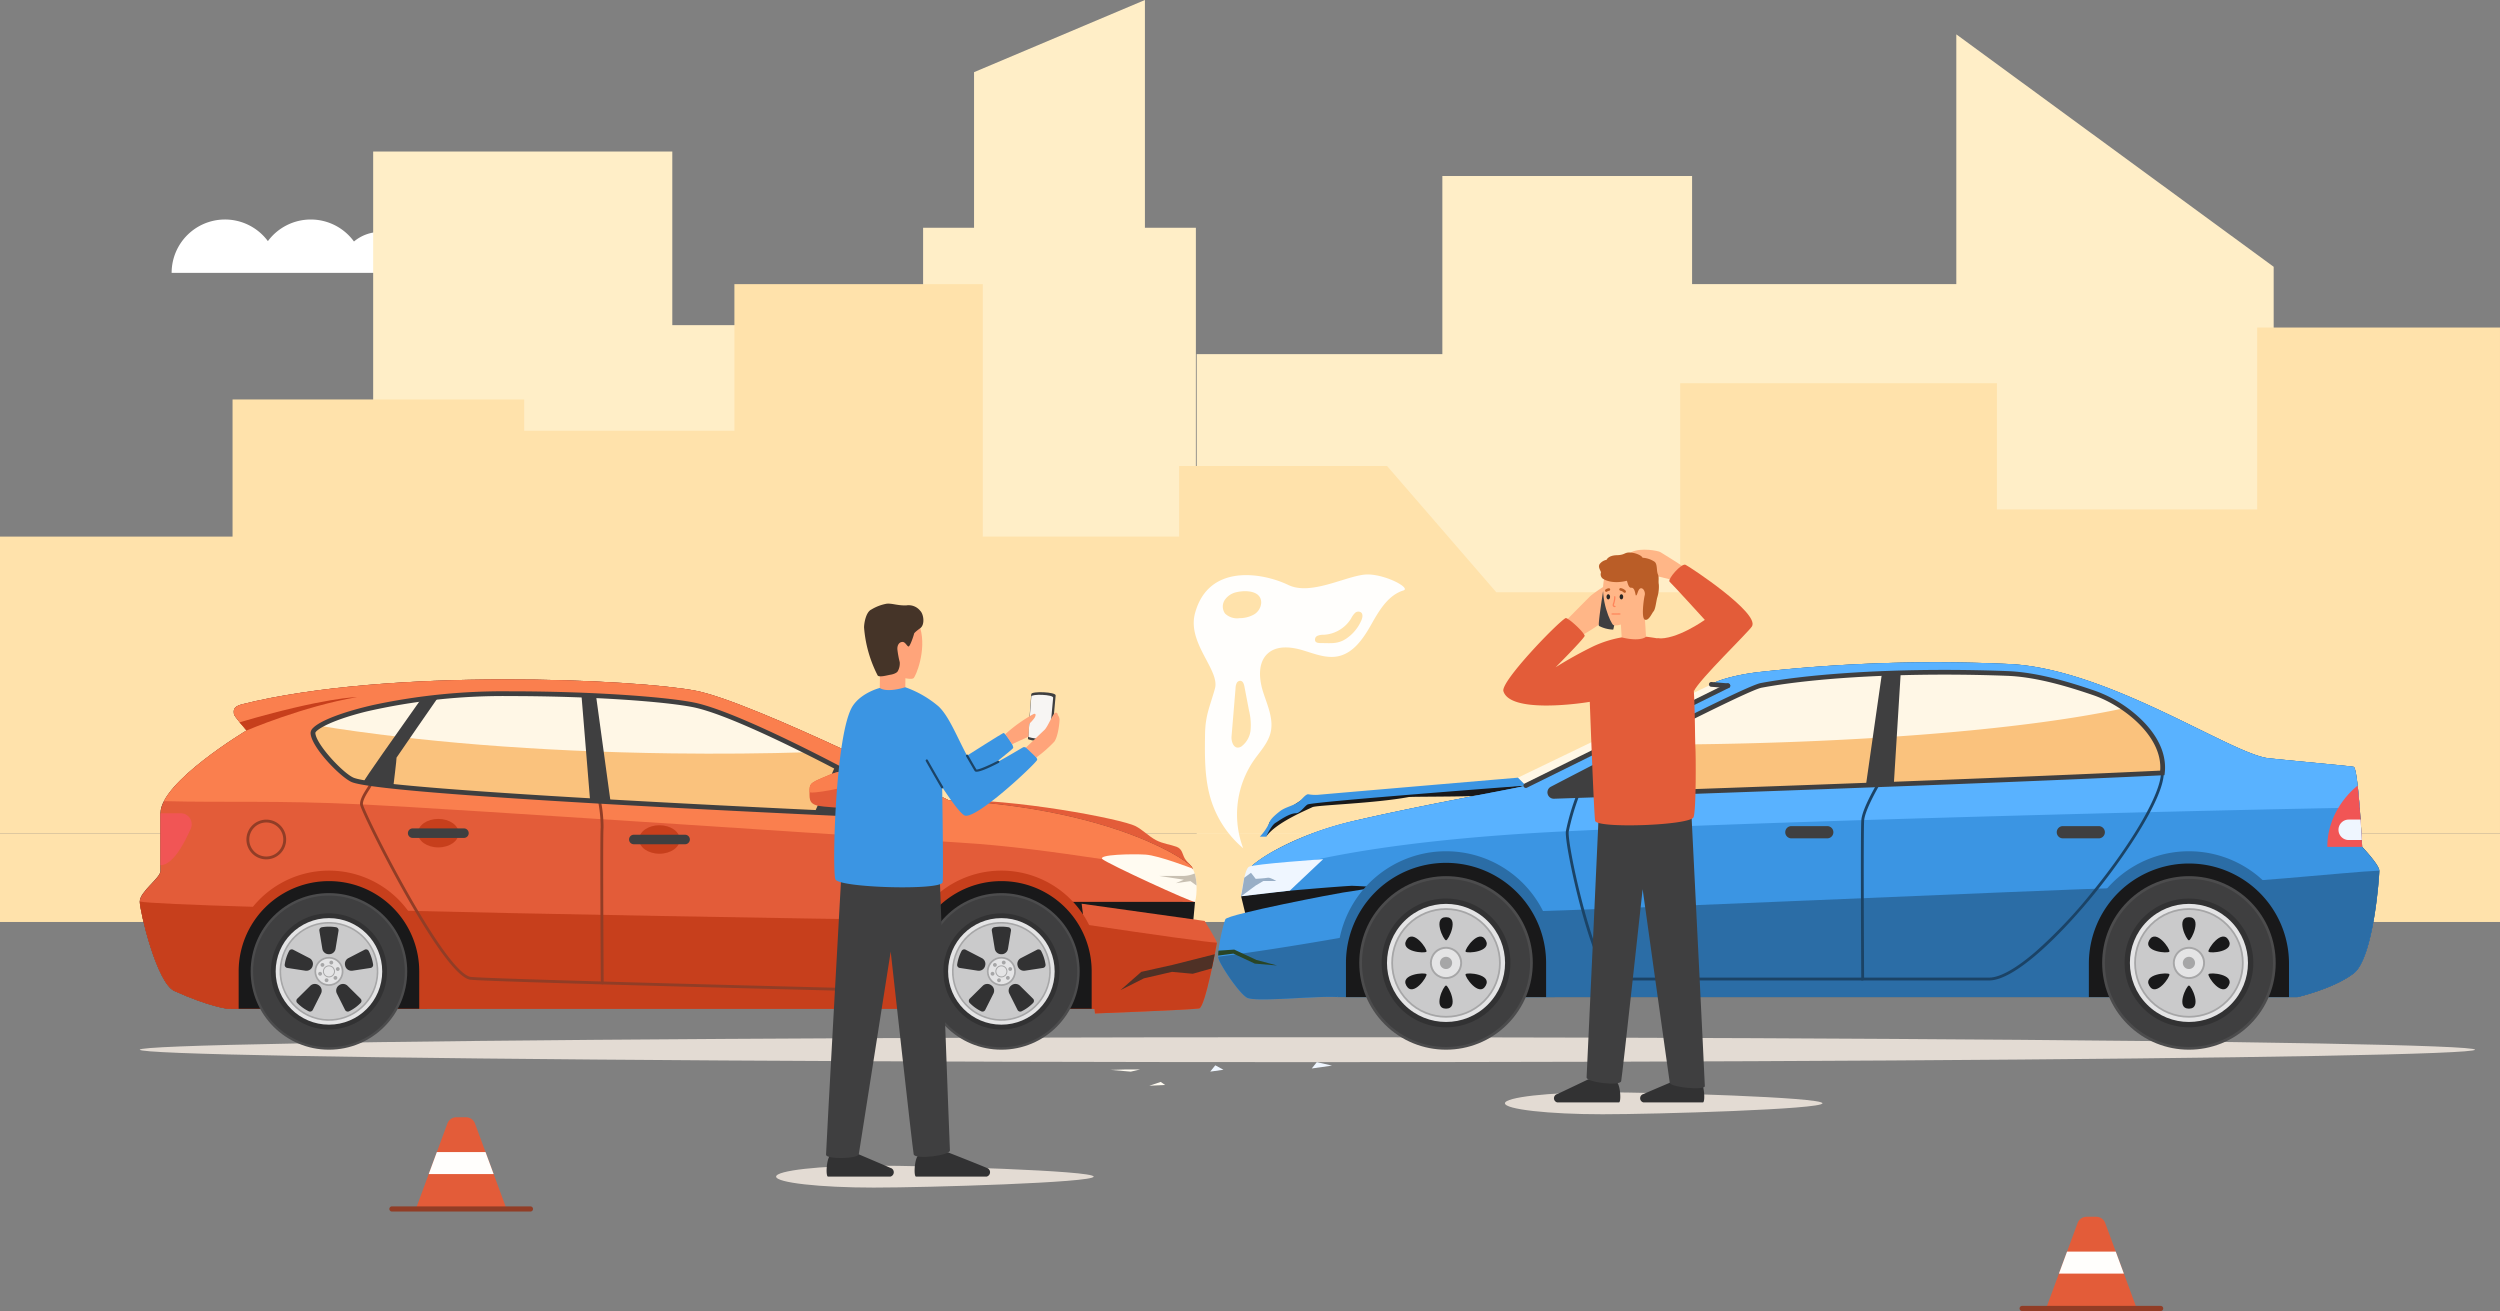 <svg xmlns="http://www.w3.org/2000/svg" width="567.36" height="297.537" viewBox="0 0 567.36 297.537">
  <rect x="0" y="0" width="567.36" height="297.537" fill="#808080" stroke="none"/>
  <g id="Grupo_60886" data-name="Grupo 60886" transform="translate(-1205 -1015.482)">
    <g id="Grupo_60665" data-name="Grupo 60665" transform="translate(1243.95 1065.299)">
      <path id="Trazado_118201" data-name="Trazado 118201" d="M1458.292,1281.72a9.246,9.246,0,0,0-5.961,2.168,12.111,12.111,0,0,0-19.534-.086,12.11,12.11,0,0,0-21.846,7.2h56.626A9.285,9.285,0,0,0,1458.292,1281.72Z" transform="translate(-1410.951 -1278.895)" fill="#fff"/>
    </g>
    <g id="Grupo_60666" data-name="Grupo 60666" transform="translate(1289.688 1049.871)">
      <rect id="Rectángulo_7321" data-name="Rectángulo 7321" width="67.886" height="144.634" transform="translate(0 0)" fill="#ffeec7"/>
    </g>
    <g id="Grupo_60667" data-name="Grupo 60667" transform="translate(1343.9 1089.272)">
      <rect id="Rectángulo_7322" data-name="Rectángulo 7322" width="67.886" height="120.757" transform="translate(0 0)" fill="#ffeec7"/>
    </g>
    <g id="Grupo_60668" data-name="Grupo 60668" transform="translate(1414.493 1067.171)">
      <rect id="Rectángulo_7323" data-name="Rectángulo 7323" width="61.903" height="133.519" transform="translate(0 0)" fill="#ffeec7"/>
    </g>
    <g id="Grupo_60669" data-name="Grupo 60669" transform="translate(1426.055 1015.482)">
      <path id="Trazado_118202" data-name="Trazado 118202" d="M2412.639,1165.381h-38.779V1031.862l38.779-16.38Z" transform="translate(-2373.861 -1015.482)" fill="#ffeec7"/>
    </g>
    <g id="Grupo_60670" data-name="Grupo 60670" transform="translate(1476.584 1095.85)">
      <rect id="Rectángulo_7324" data-name="Rectángulo 7324" width="81.218" height="116.762" transform="translate(0 0)" fill="#ffeec7"/>
    </g>
    <g id="Grupo_60671" data-name="Grupo 60671" transform="translate(1532.334 1055.428)">
      <rect id="Rectángulo_7325" data-name="Rectángulo 7325" width="56.674" height="133.519" transform="translate(0 0)" fill="#ffeec7"/>
    </g>
    <g id="Grupo_60672" data-name="Grupo 60672" transform="translate(1573.301 1079.959)">
      <rect id="Rectángulo_7326" data-name="Rectángulo 7326" width="98.465" height="118.635" transform="translate(0 0)" fill="#ffeec7"/>
    </g>
    <g id="Grupo_60673" data-name="Grupo 60673" transform="translate(1648.972 1023.277)">
      <path id="Trazado_118203" data-name="Trazado 118203" d="M3624.591,1228.083h-72.026V1056.7l72.026,52.75Z" transform="translate(-3552.565 -1056.698)" fill="#ffeec7"/>
    </g>
    <g id="Grupo_60674" data-name="Grupo 60674" transform="translate(1205 1079.959)">
      <path id="Trazado_118204" data-name="Trazado 118204" d="M1205,1413.711h52.776V1382.6h66.186v7.085h47.705v-33.269h56.37v57.3h44.552v-16.018h47.2l24.785,28.648h41.739V1378.9h71.876v28.648h59.061v-41.278h55.109V1481.11H1205Z" transform="translate(-1205 -1356.415)" fill="#ffe2ab"/>
    </g>
    <g id="Grupo_60675" data-name="Grupo 60675" transform="translate(1205 1204.654)">
      <rect id="Rectángulo_7327" data-name="Rectángulo 7327" width="567.36" height="20.064" transform="translate(0 0)" fill="#ffe2ab"/>
    </g>
    <g id="Grupo_60676" data-name="Grupo 60676" transform="translate(1236.723 1250.878)">
      <ellipse id="Elipse_4228" data-name="Elipse 4228" cx="264.98" cy="2.825" rx="264.98" ry="2.825" transform="translate(0)" fill="#e3dbd3"/>
    </g>
    <g id="Grupo_60829" data-name="Grupo 60829" transform="translate(1236.723 1165.838)">
      <g id="Grupo_60677" data-name="Grupo 60677" transform="translate(255.625 27.926)">
        <path id="Trazado_118205" data-name="Trazado 118205" d="M2724.393,1969.766c2.156-3.162,9.2-6.048,10.492-6.695.94-.47,14.184-.856,21.835-2.293.64-.12,12.9-.058,15.087-.288a51.5,51.5,0,0,0,11.516-2.317c1.123-.09-49.085,2.155-49.947,2.669s-7.977,5.186-8.265,5.761A22.5,22.5,0,0,0,2724.393,1969.766Z" transform="translate(-2724.393 -1958.171)" fill="#19191a"/>
      </g>
      <g id="Grupo_60678" data-name="Grupo 60678" transform="translate(249.943 0)">
        <path id="Trazado_118206" data-name="Trazado 118206" d="M2696.853,1856.609s7.032-6.437,23.888-10.327,37.353-7.412,38.218-7.844c.737-.369,29.484-16.455,45.842-22.659l-3.749-.306c.882-.678,4.763-2.044,10.44-2.748a361.361,361.361,0,0,1,56.853-1.884c22.476.865,50.786,20.531,59.215,21.4s18.176,1.729,19.256,1.945,1.945,18.154,1.945,18.154,3.89,4.106,3.89,5.4-1.3,19.879-5.835,23.336-12.736,5.362-12.736,5.362H2718.139l-22.435-17.268-1.357-5.606Z" transform="translate(-2694.347 -1810.51)" fill="#19191a"/>
      </g>
      <g id="Grupo_60679" data-name="Grupo 60679" transform="translate(249.943 0)">
        <path id="Trazado_118207" data-name="Trazado 118207" d="M2948.762,1852.334s-.865-17.937-1.945-18.154-10.828-1.08-19.256-1.945-36.739-20.531-59.215-21.4a361.361,361.361,0,0,0-56.853,1.884c-5.678.7-9.558,2.07-10.44,2.748l3.749.306c-16.358,6.2-45.105,22.291-45.842,22.659-.865.432-21.361,3.954-38.218,7.844a70.629,70.629,0,0,0-19.3,7.2,28.159,28.159,0,0,0-4.585,3.125l-2.506,6.952h0c6.7-1.065,24.214-2.367,25.1-2.367,1.081,0,8,.432,8,.432l-9.3,24.809h215.942s8.2-1.9,12.736-5.362,5.835-22.04,5.835-23.336S2948.762,1852.334,2948.762,1852.334Z" transform="translate(-2694.347 -1810.51)" fill="#3b95e3"/>
      </g>
      <g id="Grupo_60680" data-name="Grupo 60680" transform="translate(251.3 0)">
        <path id="Trazado_118208" data-name="Trazado 118208" d="M2952.638,1834.18c-1.081-.216-10.828-1.08-19.256-1.945s-36.739-20.531-59.215-21.4a361.363,361.363,0,0,0-56.853,1.884c-5.677.7-9.558,2.07-10.44,2.748l3.749.306c-16.358,6.2-45.105,22.291-45.843,22.659-.865.432-21.361,3.954-38.217,7.844a70.606,70.606,0,0,0-19.3,7.2,28.156,28.156,0,0,0-4.585,3.125l-1.149,3.186c7.568-3.144,28.094-8.845,72.669-10.993,53.58-2.581,151.492-4.891,179.83-5.361C2953.672,1838.9,2953.182,1834.289,2952.638,1834.18Z" transform="translate(-2701.525 -1810.51)" fill="#59b2ff"/>
      </g>
      <g id="Grupo_60681" data-name="Grupo 60681" transform="translate(312.758 4.963)">
        <path id="Trazado_118209" data-name="Trazado 118209" d="M3074.134,1837.057l-3.748-.306-43.891,21.169,1.8,1.8Z" transform="translate(-3026.495 -1836.75)" fill="#fff7e6"/>
      </g>
      <g id="Grupo_60682" data-name="Grupo 60682" transform="translate(244.732 50.953)">
        <path id="Trazado_118210" data-name="Trazado 118210" d="M2693.874,2104.9c-5.018-.328-18.71,1.22-20.572.123s-6.061-7.429-6.443-8.909,1.054-7.736,1.579-8.881,25.674-5.946,26.748-6.066,7.708-1.239,7.708-1.239Z" transform="translate(-2666.795 -2079.931)" fill="#3b95e3"/>
      </g>
      <g id="Grupo_60683" data-name="Grupo 60683" transform="translate(319.999 2.214)">
        <path id="Trazado_118211" data-name="Trazado 118211" d="M3065.719,1850.378a.9.9,0,0,1-.448-1.706c10.981-5.718,44.036-22.833,47.465-23.472,10.158-1.894,25.32-2.98,41.6-2.98,4.745,0,9.559.093,14.309.275,6.236.24,12.978,2.139,19.7,4.439,7.182,2.458,16.452,9.9,15.446,18.125C3162.914,1847.049,3084.244,1849.75,3065.719,1850.378Z" transform="translate(-3064.782 -1822.219)" fill="#fac27d"/>
      </g>
      <g id="Grupo_60684" data-name="Grupo 60684" transform="translate(339.934 2.214)">
        <path id="Trazado_118212" data-name="Trazado 118212" d="M3254.115,1822.494c-4.75-.183-9.564-.275-14.309-.275-16.278,0-31.439,1.086-41.6,2.98-2.115.394-15.5,7.054-28.019,13.443h1.391c45.854,0,86.111-3.3,108.939-8.257a27.967,27.967,0,0,0-6.7-3.452C3267.093,1824.633,3260.352,1822.734,3254.115,1822.494Z" transform="translate(-3170.19 -1822.219)" fill="#fff7e6"/>
      </g>
      <g id="Grupo_60685" data-name="Grupo 60685" transform="translate(244.742 61.682)">
        <path id="Trazado_118213" data-name="Trazado 118213" d="M2666.85,2141.743a2.13,2.13,0,0,0,.053.376c.382,1.48,4.582,7.812,6.443,8.909s15.554-.45,20.572-.122l5.145-14.243C2683.975,2139.358,2673.725,2140.884,2666.85,2141.743Z" transform="translate(-2666.85 -2136.663)" fill="#2b6da6"/>
      </g>
      <g id="Grupo_60686" data-name="Grupo 60686" transform="translate(311.96 47.227)">
        <path id="Trazado_118214" data-name="Trazado 118214" d="M3163.331,2064.01c-25.441.768-120.838,5.139-139.4,5.518,0,0-1.184,8.9-1.661,19.4H3199.99s8.2-1.9,12.736-5.362,5.835-22.04,5.835-23.336C3210.958,2060.531,3188.056,2063.263,3163.331,2064.01Z" transform="translate(-3022.274 -2060.227)" fill="#2b6da6"/>
      </g>
      <g id="Grupo_60687" data-name="Grupo 60687" transform="translate(496.447 27.928)">
        <path id="Trazado_118215" data-name="Trazado 118215" d="M4004.667,1958.185s-6.89,5.035-6.89,13.9h7.91S4005.277,1963.552,4004.667,1958.185Z" transform="translate(-3997.778 -1958.185)" fill="#f15555"/>
      </g>
      <g id="Grupo_60709" data-name="Grupo 60709" transform="translate(268.597 40.326)">
        <g id="Grupo_60688" data-name="Grupo 60688" transform="translate(3.214 2.501)">
          <path id="Trazado_118216" data-name="Trazado 118216" d="M2859.247,2061.6v8.465h-49.268V2061.6a24.634,24.634,0,0,1,49.268,0Z" transform="translate(-2809.979 -2036.962)" fill="#2b6da6"/>
        </g>
        <g id="Grupo_60689" data-name="Grupo 60689" transform="translate(5.138 5.138)">
          <path id="Trazado_118217" data-name="Trazado 118217" d="M2865.573,2073.615v7.752h-45.42v-7.752a22.71,22.71,0,0,1,45.42,0Z" transform="translate(-2820.153 -2050.906)" fill="#19191a"/>
        </g>
        <g id="Grupo_60690" data-name="Grupo 60690">
          <circle id="Elipse_4229" data-name="Elipse 4229" cx="19.691" cy="19.691" r="19.691" transform="translate(0 27.848) rotate(-45)" fill="#4c4c4d"/>
        </g>
        <g id="Grupo_60691" data-name="Grupo 60691" transform="translate(0.87 0.87)">
          <circle id="Elipse_4230" data-name="Elipse 4230" cx="19.076" cy="19.076" r="19.076" transform="translate(0 26.978) rotate(-45)" fill="#3f3f40"/>
        </g>
        <g id="Grupo_60692" data-name="Grupo 60692" transform="translate(11.082 11.082)">
          <circle id="Elipse_4231" data-name="Elipse 4231" cx="14.614" cy="14.614" r="14.614" transform="translate(0 28.85) rotate(-80.783)" fill="#323233"/>
        </g>
        <g id="Grupo_60693" data-name="Grupo 60693" transform="translate(8.897 8.897)">
          <circle id="Elipse_4232" data-name="Elipse 4232" cx="13.4" cy="13.4" r="13.4" transform="translate(0 18.951) rotate(-45)" fill="#e4e4e5"/>
        </g>
        <g id="Grupo_60694" data-name="Grupo 60694" transform="translate(10.267 10.267)">
          <circle id="Elipse_4233" data-name="Elipse 4233" cx="12.431" cy="12.431" r="12.431" transform="translate(0 17.58) rotate(-45)" fill="#a6a6a7"/>
        </g>
        <g id="Grupo_60695" data-name="Grupo 60695" transform="translate(10.841 10.841)">
          <circle id="Elipse_4234" data-name="Elipse 4234" cx="12.026" cy="12.026" r="12.026" transform="translate(0 17.007) rotate(-45)" fill="#cacacb"/>
        </g>
        <g id="Grupo_60696" data-name="Grupo 60696" transform="translate(23.072 23.072)">
          <circle id="Elipse_4235" data-name="Elipse 4235" cx="3.655" cy="3.655" r="3.655" transform="translate(0 2.797) rotate(-22.5)" fill="#a6a6a7"/>
        </g>
        <g id="Grupo_60697" data-name="Grupo 60697" transform="translate(23.639 23.639)">
          <circle id="Elipse_4236" data-name="Elipse 4236" cx="3.221" cy="3.221" r="3.221" transform="translate(0 2.466) rotate(-22.5)" fill="#e4e4e5"/>
        </g>
        <g id="Grupo_60698" data-name="Grupo 60698" transform="translate(26.032 26.032)">
          <circle id="Elipse_4237" data-name="Elipse 4237" cx="1.389" cy="1.389" r="1.389" transform="translate(0 1.063) rotate(-22.5)" fill="#a6a6a7"/>
        </g>
        <g id="Grupo_60708" data-name="Grupo 60708" transform="translate(18.601 17.469)">
          <g id="Grupo_60701" data-name="Grupo 60701" transform="translate(7.745)">
            <g id="Grupo_60699" data-name="Grupo 60699">
              <path id="Trazado_118218" data-name="Trazado 118218" d="M2933.8,2121.362c-.566,0-3.075-5.253,0-5.253S2934.363,2121.362,2933.8,2121.362Z" transform="translate(-2932.295 -2116.109)" fill="#19191a"/>
            </g>
            <g id="Grupo_60700" data-name="Grupo 60700" transform="translate(0 15.504)">
              <path id="Trazado_118219" data-name="Trazado 118219" d="M2933.8,2198.087c.566,0,3.075,5.253,0,5.253S2933.23,2198.087,2933.8,2198.087Z" transform="translate(-2932.295 -2198.087)" fill="#19191a"/>
            </g>
          </g>
          <g id="Grupo_60704" data-name="Grupo 60704" transform="translate(0 4.389)">
            <g id="Grupo_60702" data-name="Grupo 60702">
              <path id="Trazado_118220" data-name="Trazado 118220" d="M2896.149,2142.745c-.283.49-6.087.036-4.55-2.627S2896.432,2142.255,2896.149,2142.745Z" transform="translate(-2891.341 -2139.319)" fill="#19191a"/>
            </g>
            <g id="Grupo_60703" data-name="Grupo 60703" transform="translate(13.668 8.379)">
              <path id="Trazado_118221" data-name="Trazado 118221" d="M2963.63,2183.794c.283-.49,6.087-.036,4.549,2.627S2963.347,2184.285,2963.63,2183.794Z" transform="translate(-2963.613 -2183.621)" fill="#19191a"/>
            </g>
          </g>
          <g id="Grupo_60707" data-name="Grupo 60707" transform="translate(0 4.389)">
            <g id="Grupo_60705" data-name="Grupo 60705" transform="translate(0 8.379)">
              <path id="Trazado_118222" data-name="Trazado 118222" d="M2896.149,2183.794c.283.49-3.012,5.29-4.55,2.627S2895.866,2183.3,2896.149,2183.794Z" transform="translate(-2891.341 -2183.621)" fill="#19191a"/>
            </g>
            <g id="Grupo_60706" data-name="Grupo 60706" transform="translate(13.668)">
              <path id="Trazado_118223" data-name="Trazado 118223" d="M2963.63,2142.745c-.283-.49,3.012-5.29,4.549-2.627S2963.913,2143.235,2963.63,2142.745Z" transform="translate(-2963.613 -2139.319)" fill="#19191a"/>
            </g>
          </g>
        </g>
      </g>
      <g id="Grupo_60731" data-name="Grupo 60731" transform="translate(437.195 40.326)">
        <g id="Grupo_60710" data-name="Grupo 60710" transform="translate(3.214 2.501)">
          <path id="Trazado_118224" data-name="Trazado 118224" d="M3750.733,2061.6v8.465h-49.268V2061.6a24.634,24.634,0,0,1,49.268,0Z" transform="translate(-3701.465 -2036.962)" fill="#2b6da6"/>
        </g>
        <g id="Grupo_60711" data-name="Grupo 60711" transform="translate(5.138 5.138)">
          <path id="Trazado_118225" data-name="Trazado 118225" d="M3757.059,2073.615v7.752H3711.64v-7.752a22.71,22.71,0,0,1,45.419,0Z" transform="translate(-3711.64 -2050.906)" fill="#19191a"/>
        </g>
        <g id="Grupo_60712" data-name="Grupo 60712" transform="translate(0 0)">
          <circle id="Elipse_4238" data-name="Elipse 4238" cx="19.691" cy="19.691" r="19.691" transform="translate(0 27.848) rotate(-45)" fill="#4c4c4d"/>
        </g>
        <g id="Grupo_60713" data-name="Grupo 60713" transform="translate(0.87 0.87)">
          <circle id="Elipse_4239" data-name="Elipse 4239" cx="19.076" cy="19.076" r="19.076" transform="translate(0 26.978) rotate(-45)" fill="#3f3f40"/>
        </g>
        <g id="Grupo_60714" data-name="Grupo 60714" transform="translate(7.181 7.181)">
          <circle id="Elipse_4240" data-name="Elipse 4240" cx="14.614" cy="14.614" r="14.614" transform="translate(0 20.667) rotate(-45)" fill="#323233"/>
        </g>
        <g id="Grupo_60715" data-name="Grupo 60715" transform="translate(8.897 8.897)">
          <circle id="Elipse_4241" data-name="Elipse 4241" cx="13.4" cy="13.4" r="13.4" transform="translate(0 18.951) rotate(-45)" fill="#e4e4e5"/>
        </g>
        <g id="Grupo_60716" data-name="Grupo 60716" transform="translate(10.267 10.267)">
          <circle id="Elipse_4242" data-name="Elipse 4242" cx="12.431" cy="12.431" r="12.431" transform="translate(0 17.58) rotate(-45)" fill="#a6a6a7"/>
        </g>
        <g id="Grupo_60717" data-name="Grupo 60717" transform="translate(10.841 10.841)">
          <circle id="Elipse_4243" data-name="Elipse 4243" cx="12.026" cy="12.026" r="12.026" transform="translate(0 17.007) rotate(-45)" fill="#cacacb"/>
        </g>
        <g id="Grupo_60718" data-name="Grupo 60718" transform="translate(23.072 23.072)">
          <circle id="Elipse_4244" data-name="Elipse 4244" cx="3.655" cy="3.655" r="3.655" transform="translate(0 2.797) rotate(-22.5)" fill="#a6a6a7"/>
        </g>
        <g id="Grupo_60719" data-name="Grupo 60719" transform="translate(23.639 23.639)">
          <circle id="Elipse_4245" data-name="Elipse 4245" cx="3.221" cy="3.221" r="3.221" transform="translate(0 2.466) rotate(-22.5)" fill="#e4e4e5"/>
        </g>
        <g id="Grupo_60720" data-name="Grupo 60720" transform="translate(26.032 26.032)">
          <circle id="Elipse_4246" data-name="Elipse 4246" cx="1.389" cy="1.389" r="1.389" transform="translate(0 1.063) rotate(-22.5)" fill="#a6a6a7"/>
        </g>
        <g id="Grupo_60730" data-name="Grupo 60730" transform="translate(18.601 17.469)">
          <g id="Grupo_60723" data-name="Grupo 60723" transform="translate(7.745)">
            <g id="Grupo_60721" data-name="Grupo 60721">
              <path id="Trazado_118226" data-name="Trazado 118226" d="M3825.282,2121.362c-.566,0-3.075-5.253,0-5.253S3825.849,2121.362,3825.282,2121.362Z" transform="translate(-3823.781 -2116.109)" fill="#19191a"/>
            </g>
            <g id="Grupo_60722" data-name="Grupo 60722" transform="translate(0 15.504)">
              <path id="Trazado_118227" data-name="Trazado 118227" d="M3825.282,2198.087c.567,0,3.076,5.253,0,5.253S3824.716,2198.087,3825.282,2198.087Z" transform="translate(-3823.781 -2198.087)" fill="#19191a"/>
            </g>
          </g>
          <g id="Grupo_60726" data-name="Grupo 60726" transform="translate(0 4.389)">
            <g id="Grupo_60724" data-name="Grupo 60724">
              <path id="Trazado_118228" data-name="Trazado 118228" d="M3787.635,2142.745c-.283.49-6.087.036-4.549-2.627S3787.918,2142.255,3787.635,2142.745Z" transform="translate(-3782.827 -2139.319)" fill="#19191a"/>
            </g>
            <g id="Grupo_60725" data-name="Grupo 60725" transform="translate(13.668 8.379)">
              <path id="Trazado_118229" data-name="Trazado 118229" d="M3855.117,2183.794c.283-.49,6.087-.036,4.549,2.627S3854.833,2184.285,3855.117,2183.794Z" transform="translate(-3855.1 -2183.621)" fill="#19191a"/>
            </g>
          </g>
          <g id="Grupo_60729" data-name="Grupo 60729" transform="translate(0 4.389)">
            <g id="Grupo_60727" data-name="Grupo 60727" transform="translate(0 8.379)">
              <path id="Trazado_118230" data-name="Trazado 118230" d="M3787.635,2183.794c.283.49-3.012,5.29-4.549,2.627S3787.352,2183.3,3787.635,2183.794Z" transform="translate(-3782.827 -2183.621)" fill="#19191a"/>
            </g>
            <g id="Grupo_60728" data-name="Grupo 60728" transform="translate(13.668)">
              <path id="Trazado_118231" data-name="Trazado 118231" d="M3855.117,2142.745c-.283-.49,3.012-5.29,4.549-2.627S3855.4,2143.235,3855.117,2142.745Z" transform="translate(-3855.1 -2139.319)" fill="#19191a"/>
            </g>
          </g>
        </g>
      </g>
      <g id="Grupo_60732" data-name="Grupo 60732" transform="translate(254.188 26.132)">
        <path id="Trazado_118232" data-name="Trazado 118232" d="M2775.364,1948.685s-34.838,2.963-45.491,3.9a9.357,9.357,0,0,1-2.156-.144c-.658.133-1.283,1.066-2.039,1.692-1.02.845-3.095,1.22-4.285,2.141-1.75,1.353-2.312,2.109-2.443,2.635a11.417,11.417,0,0,1-2.156,3.162h1.438s1.15-2.587,2.156-3.162c.736-.42,3.018-2.156,4.671-2.156.87,0,2.1-1.857,2.659-2.012,2.587-.719,49.444-4.262,49.444-4.262Z" transform="translate(-2716.793 -1948.685)" fill="#3b95e3"/>
      </g>
      <g id="Grupo_60733" data-name="Grupo 60733" transform="translate(249.943 44.633)">
        <path id="Trazado_118233" data-name="Trazado 118233" d="M2694.347,2054.932s.678-6.041,1.758-6.69,16.857-1.729,16.857-1.729l-7.564,7.132Z" transform="translate(-2694.347 -2046.514)" fill="#eff6ff"/>
      </g>
      <g id="Grupo_60734" data-name="Grupo 60734" transform="translate(249.943 47.714)">
        <path id="Trazado_118234" data-name="Trazado 118234" d="M2695.055,2063.931l1.524-1.129,1.078,1.383s2.156-.132,2.731-.255,1.94.74,1.94.74h-2.946l-1.725,1.023-3.311,2.446Z" transform="translate(-2694.347 -2062.802)" fill="#98aec6"/>
      </g>
      <g id="Grupo_60735" data-name="Grupo 60735" transform="translate(244.733 65.148)">
        <path id="Trazado_118235" data-name="Trazado 118235" d="M2670.45,2154.991l-3.585.242a10.3,10.3,0,0,0-.064,1.121l3.459-.447,4.848,2.266,5.078.428-4.693-1.253Z" transform="translate(-2666.801 -2154.991)" fill="#294526"/>
      </g>
      <g id="Grupo_60736" data-name="Grupo 60736" transform="translate(356.109 4.422)">
        <path id="Trazado_118236" data-name="Trazado 118236" d="M3260.006,1835.279l-.044,0-3.749-.307a.54.54,0,1,1,.088-1.077l3.749.306a.54.54,0,0,1-.043,1.079Z" transform="translate(-3255.716 -1833.892)" fill="#3f3f40"/>
      </g>
      <g id="Grupo_60737" data-name="Grupo 60737" transform="translate(314.014 4.729)">
        <path id="Trazado_118237" data-name="Trazado 118237" d="M3033.678,1859.254a.54.54,0,0,1-.24-1.025l45.842-22.659a.54.54,0,1,1,.479.969l-45.842,22.659A.541.541,0,0,1,3033.678,1859.254Z" transform="translate(-3033.136 -1835.514)" fill="#3f3f40"/>
      </g>
      <g id="Grupo_60738" data-name="Grupo 60738" transform="translate(390.593 25.054)">
        <path id="Trazado_118238" data-name="Trazado 118238" d="M3467.16,1990.084h-29.016l0-.323c-.008-1.369-.194-33.573.015-36.088.215-2.574,3.373-7.938,3.507-8.165l.558.33c-.032.054-3.217,5.462-3.419,7.889-.2,2.354-.034,32.255-.015,35.708h28.372c2.425,0,6.049-2.012,10.479-5.818a109.223,109.223,0,0,0,12.968-13.685c9.15-11.263,15.54-22.344,15.54-26.948h.648c0,5.53-8.131,18.057-15.685,27.357C3483.356,1979.886,3472.993,1990.084,3467.16,1990.084Z" transform="translate(-3438.058 -1942.985)" fill="#1b4366"/>
      </g>
      <g id="Grupo_60740" data-name="Grupo 60740" transform="translate(391.738 2.351)">
        <g id="Grupo_60739" data-name="Grupo 60739">
          <path id="Trazado_118239" data-name="Trazado 118239" d="M3450.442,1848.2l-6.331.24,3.631-25.348,4.267-.146Z" transform="translate(-3444.111 -1822.943)" fill="#3f3f40"/>
        </g>
      </g>
      <g id="Grupo_60741" data-name="Grupo 60741" transform="translate(323.626 29.865)">
        <path id="Trazado_118240" data-name="Trazado 118240" d="M3151.333,2010.712h-56.252a2.355,2.355,0,0,1-1.695-1.011c-2.59-3-5.2-12.153-6.523-17.342-1.779-6.967-3.1-14.09-2.883-15.554a52.385,52.385,0,0,1,2.392-8.172.324.324,0,0,1,.606.229,52.919,52.919,0,0,0-2.357,8.037c-.179,1.217.955,7.8,2.87,15.3,2.23,8.736,4.558,14.961,6.385,17.079a1.844,1.844,0,0,0,1.2.786h56.252a.324.324,0,0,1,0,.648Z" transform="translate(-3083.958 -1968.424)" fill="#1b4366"/>
      </g>
      <g id="Grupo_60743" data-name="Grupo 60743" transform="translate(319.999 21.17)">
        <g id="Grupo_60742" data-name="Grupo 60742">
          <path id="Trazado_118241" data-name="Trazado 118241" d="M3065.271,1929.948a.9.9,0,0,0,.448,1.706c3.624-.123,9.548-.325,17.041-.585l-2.991-8.618C3073.877,1925.475,3068.575,1928.227,3065.271,1929.948Z" transform="translate(-3064.782 -1922.451)" fill="#3f3f40"/>
        </g>
      </g>
      <g id="Grupo_60744" data-name="Grupo 60744" transform="translate(319.458 1.674)">
        <path id="Trazado_118242" data-name="Trazado 118242" d="M3063.363,1848.6a1.445,1.445,0,0,1-.663-2.727c13.175-6.86,44.19-22.885,47.616-23.524,10.189-1.9,25.386-2.989,41.7-2.989,4.75,0,9.571.093,14.329.276,6.789.261,14.177,2.525,19.855,4.468a29.253,29.253,0,0,1,11.007,7.035c4.569,4.726,5.133,8.953,4.8,11.666l-.055.452-.455.022c-41.268,2.01-122.26,4.784-138.077,5.32Zm.017-1.081.018.54-.018-.54c15.757-.533,96.2-3.289,137.6-5.3.6-7.922-8.584-14.856-15.129-17.1-5.608-1.919-12.9-4.155-19.547-4.411-4.745-.183-9.552-.275-14.288-.275-16.246,0-31.372,1.083-41.5,2.971-3.375.629-37.069,18.085-47.315,23.42a.364.364,0,0,0,.181.687Z" transform="translate(-3061.92 -1819.362)" fill="#3f3f40"/>
      </g>
      <g id="Grupo_60745" data-name="Grupo 60745" transform="translate(332.158 21.17)">
        <path id="Trazado_118243" data-name="Trazado 118243" d="M3141.942,1928.44c0,1.581-4.584,2.218-8.059,2.218s-4.81.328-4.81-1.939,1.336-6.268,4.81-6.268S3141.942,1926.174,3141.942,1928.44Z" transform="translate(-3129.074 -1922.451)" fill="#3b95e3"/>
      </g>
      <g id="Grupo_60746" data-name="Grupo 60746" transform="translate(332.179 21.17)">
        <path id="Trazado_118244" data-name="Trazado 118244" d="M3129.183,1928.219l.021,0a92.839,92.839,0,0,0,12.7.647.836.836,0,0,0,.122-.428c0-2.266-4.584-5.99-8.058-5.99C3130.741,1922.451,3129.36,1925.912,3129.183,1928.219Z" transform="translate(-3129.183 -1922.451)" fill="#59b2ff"/>
      </g>
      <g id="Grupo_60747" data-name="Grupo 60747" transform="translate(373.429 37.125)">
        <path id="Trazado_118245" data-name="Trazado 118245" d="M3356.836,2009.594h-8.145a1.39,1.39,0,0,1-1.389-1.389h0a1.389,1.389,0,0,1,1.389-1.39h8.145a1.389,1.389,0,0,1,1.389,1.39h0A1.39,1.39,0,0,1,3356.836,2009.594Z" transform="translate(-3347.302 -2006.815)" fill="#3f3f40"/>
      </g>
      <g id="Grupo_60748" data-name="Grupo 60748" transform="translate(435.043 37.125)">
        <path id="Trazado_118246" data-name="Trazado 118246" d="M3682.625,2009.594h-8.145a1.39,1.39,0,0,1-1.39-1.389h0a1.39,1.39,0,0,1,1.39-1.39h8.145a1.39,1.39,0,0,1,1.39,1.39h0A1.39,1.39,0,0,1,3682.625,2009.594Z" transform="translate(-3673.091 -2006.815)" fill="#3f3f40"/>
      </g>
      <g id="Grupo_60749" data-name="Grupo 60749" transform="translate(498.985 35.64)">
        <path id="Trazado_118247" data-name="Trazado 118247" d="M4016.2,1998.963h-2.687a2.322,2.322,0,0,0-2.322,2.322h0a2.322,2.322,0,0,0,2.322,2.322h2.971C4016.425,2002.471,4016.329,2000.806,4016.2,1998.963Z" transform="translate(-4011.194 -1998.963)" fill="#eff6ff"/>
      </g>
      <g id="Grupo_60828" data-name="Grupo 60828" transform="translate(0 3.834)">
        <g id="Grupo_60750" data-name="Grupo 60750" transform="translate(183.518 27.372)">
          <path id="Trazado_118248" data-name="Trazado 118248" d="M2343.116,1975.545c14.756-.412,39.334,4.259,42.5,5.912,1.581.826,3.011,2.326,4.6,3.162s3.335,1.006,4.671,1.509,1.306,1.706,1.869,2.659,1.719,1.659,1.749,2.281C2398.559,1992.312,2343.116,1975.545,2343.116,1975.545Z" transform="translate(-2343.116 -1975.519)" fill="#e35c39"/>
        </g>
        <g id="Grupo_60751" data-name="Grupo 60751">
          <path id="Trazado_118249" data-name="Trazado 118249" d="M1612.217,1881.275s-.575-6.324-.575-7.57-17.248-13.511-55.385-15.523c0,0-44.174-22.231-57.3-24.818s-69.511-5.313-103.028,3.066c-2.3.575-1.821,1.725-1.821,2.2s2.875,3.737,2.875,3.737-19.548,11.69-19.548,18.781v13.127c0,1.533-4.7,4.7-4.7,6.9s3.833,18.493,7.857,20.314c7.981,3.611,12.073,4.024,12.073,4.024H1590.5l21.2-18.628Z" transform="translate(-1372.739 -1830.784)" fill="#19191a"/>
        </g>
        <g id="Grupo_60752" data-name="Grupo 60752" transform="translate(213.755 50.904)">
          <path id="Trazado_118250" data-name="Trazado 118250" d="M2506.032,2124.851s22.239-.849,23.634-1.14,3.971-14.54,4.024-14.92-2.792-4.938-2.792-4.938l-27.9-3.906Z" transform="translate(-2502.999 -2099.947)" fill="#e35c39"/>
        </g>
        <g id="Grupo_60753" data-name="Grupo 60753">
          <path id="Trazado_118251" data-name="Trazado 118251" d="M1612.217,1881.275s-.575-6.324-.575-7.57-17.248-13.511-55.385-15.523c0,0-44.174-22.231-57.3-24.818s-69.511-5.313-103.028,3.066c-2.3.575-1.821,1.725-1.821,2.2s2.875,3.737,2.875,3.737-19.548,11.69-19.548,18.781v13.127c0,1.533-4.7,4.7-4.7,6.9s3.833,18.493,7.857,20.314c7.981,3.611,12.073,4.024,12.073,4.024H1590.5l-6.457-24.243Z" transform="translate(-1372.739 -1830.784)" fill="#e35c39"/>
        </g>
        <g id="Grupo_60754" data-name="Grupo 60754" transform="translate(5.483)">
          <path id="Trazado_118252" data-name="Trazado 118252" d="M1635.15,1873.705c0-1.246-17.248-13.511-55.385-15.523,0,0-44.174-22.23-57.3-24.818s-69.511-5.313-103.028,3.066c-2.3.575-1.821,1.725-1.821,2.2s2.875,3.737,2.875,3.737-15.112,9.038-18.76,16.041c14.017.364,25.423-.2,44.837.728s125.532,8.055,136.1,8.7,21.033,2.108,32.076,3.746c6,.89,14.217,2.281,20.468,3.366C1635.173,1874.4,1635.15,1873.951,1635.15,1873.705Z" transform="translate(-1401.731 -1830.784)" fill="#fa7f4e"/>
        </g>
        <g id="Grupo_60755" data-name="Grupo 60755" transform="translate(39.303 3.242)">
          <path id="Trazado_118253" data-name="Trazado 118253" d="M1589.552,1867.482c-2.458-1.054-8.881-7.783-8.99-10.636-.092-2.4,16.812-8.921,44.508-8.921,19.505,0,35.581,1.3,41.778,2.519,12.545,2.472,49.455,22.979,52.733,25.566C1719.581,1876.01,1597.356,1870.829,1589.552,1867.482Z" transform="translate(-1580.561 -1847.925)" fill="#fac27d"/>
        </g>
        <g id="Grupo_60756" data-name="Grupo 60756" transform="translate(0 50.395)">
          <path id="Trazado_118254" data-name="Trazado 118254" d="M1380.6,2117.57c7.981,3.61,12.073,4.024,12.073,4.024H1590.5l-5.242-19.682c-64.3-.56-207.1-3.271-212.521-4.656C1372.739,2099.46,1376.572,2115.75,1380.6,2117.57Z" transform="translate(-1372.739 -2097.256)" fill="#c73f1c"/>
        </g>
        <g id="Grupo_60757" data-name="Grupo 60757" transform="translate(4.695 30.369)">
          <path id="Trazado_118255" data-name="Trazado 118255" d="M1397.566,1991.362h4.59a2.493,2.493,0,0,1,2.284,3.493c-1.517,3.475-4.117,8.293-6.874,8.293Z" transform="translate(-1397.566 -1991.362)" fill="#f15555"/>
        </g>
        <g id="Grupo_60758" data-name="Grupo 60758" transform="translate(214.325 55.589)">
          <path id="Trazado_118256" data-name="Trazado 118256" d="M2506.016,2124.719l2.463,20.219s22.239-.849,23.634-1.14,3.971-14.54,4.024-14.92C2533.73,2128.747,2522.461,2127.168,2506.016,2124.719Z" transform="translate(-2506.016 -2124.719)" fill="#c73f1c"/>
        </g>
        <g id="Grupo_60759" data-name="Grupo 60759" transform="translate(218.363 39.69)">
          <path id="Trazado_118257" data-name="Trazado 118257" d="M2547.9,2043.881s-7.666-2.97-10.636-3.162-11.02-.028-9.773,1.04,20.123,9.788,20.984,9.692C2549.02,2049.726,2549.048,2045.607,2547.9,2043.881Z" transform="translate(-2527.364 -2040.649)" fill="#fffbf1"/>
        </g>
        <g id="Grupo_60782" data-name="Grupo 60782" transform="translate(173.308 43.392)">
          <g id="Grupo_60760" data-name="Grupo 60760">
            <path id="Trazado_118258" data-name="Trazado 118258" d="M2333.586,2082.455v9.114h-44.455v-9.114a22.227,22.227,0,1,1,44.455,0Z" transform="translate(-2289.131 -2060.227)" fill="#c73f1c"/>
          </g>
          <g id="Grupo_60761" data-name="Grupo 60761" transform="translate(1.736 2.38)">
            <path id="Trazado_118259" data-name="Trazado 118259" d="M2339.294,2093.3v8.471h-40.982V2093.3a20.491,20.491,0,0,1,40.982,0Z" transform="translate(-2298.312 -2072.809)" fill="#19191a"/>
          </g>
          <g id="Grupo_60762" data-name="Grupo 60762" transform="translate(4.46 5.103)">
            <circle id="Elipse_4247" data-name="Elipse 4247" cx="17.768" cy="17.768" r="17.768" fill="#4c4c4d"/>
          </g>
          <g id="Grupo_60763" data-name="Grupo 60763" transform="translate(5.015 5.658)">
            <circle id="Elipse_4248" data-name="Elipse 4248" cx="17.213" cy="17.213" r="17.213" fill="#3f3f40"/>
          </g>
          <g id="Grupo_60764" data-name="Grupo 60764" transform="translate(6.365 7.008)">
            <circle id="Elipse_4249" data-name="Elipse 4249" cx="13.186" cy="13.186" r="13.186" transform="matrix(0.23, -0.973, 0.973, 0.23, 0, 25.666)" fill="#323233"/>
          </g>
          <g id="Grupo_60765" data-name="Grupo 60765" transform="translate(10.136 10.779)">
            <circle id="Elipse_4250" data-name="Elipse 4250" cx="12.091" cy="12.091" r="12.091" fill="#e4e4e5"/>
          </g>
          <g id="Grupo_60766" data-name="Grupo 60766" transform="translate(8.734 9.377)">
            <circle id="Elipse_4251" data-name="Elipse 4251" cx="11.217" cy="11.217" r="11.217" transform="translate(0 21.833) rotate(-76.717)" fill="#a6a6a7"/>
          </g>
          <g id="Grupo_60767" data-name="Grupo 60767" transform="translate(11.377 12.02)">
            <circle id="Elipse_4252" data-name="Elipse 4252" cx="10.851" cy="10.851" r="10.851" fill="#cacacb"/>
          </g>
          <g id="Grupo_60768" data-name="Grupo 60768" transform="translate(18.929 19.573)">
            <circle id="Elipse_4253" data-name="Elipse 4253" cx="3.298" cy="3.298" r="3.298" fill="#a6a6a7"/>
          </g>
          <g id="Grupo_60769" data-name="Grupo 60769" transform="translate(20.044 12.713)">
            <path id="Trazado_118260" data-name="Trazado 118260" d="M2395.8,2132.489a1.474,1.474,0,0,0,1.485,1.219h.027a1.474,1.474,0,0,0,1.485-1.219l.676-4.11a.687.687,0,0,0-.554-.79,9.544,9.544,0,0,0-3.239,0,.687.687,0,0,0-.555.79Z" transform="translate(-2395.115 -2127.45)" fill="#323233"/>
          </g>
          <g id="Grupo_60770" data-name="Grupo 60770" transform="translate(12.191 17.873)">
            <path id="Trazado_118261" data-name="Trazado 118261" d="M2358.3,2159.575a1.474,1.474,0,0,0,1.618-1.036l0-.013,0-.013a1.474,1.474,0,0,0-.7-1.789l-3.7-1.913a.687.687,0,0,0-.923.283,9.547,9.547,0,0,0-1,3.081.686.686,0,0,0,.58.772Z" transform="translate(-2353.594 -2154.734)" fill="#323233"/>
          </g>
          <g id="Grupo_60771" data-name="Grupo 60771" transform="translate(14.837 25.717)">
            <path id="Trazado_118262" data-name="Trazado 118262" d="M2373.18,2198.386a1.474,1.474,0,0,0-.485-1.859l-.011-.008-.011-.008a1.474,1.474,0,0,0-1.918.113l-2.963,2.927a.688.688,0,0,0-.016.966,9.566,9.566,0,0,0,2.621,1.9.687.687,0,0,0,.914-.313Z" transform="translate(-2367.586 -2196.211)" fill="#323233"/>
          </g>
          <g id="Grupo_60772" data-name="Grupo 60772" transform="translate(23.871 25.717)">
            <path id="Trazado_118263" data-name="Trazado 118263" d="M2417.93,2196.624a1.474,1.474,0,0,0-1.917-.113l-.011.008-.011.008a1.475,1.475,0,0,0-.485,1.859l1.869,3.723a.688.688,0,0,0,.914.313,9.544,9.544,0,0,0,2.621-1.9.687.687,0,0,0-.016-.966Z" transform="translate(-2415.353 -2196.211)" fill="#323233"/>
          </g>
          <g id="Grupo_60773" data-name="Grupo 60773" transform="translate(25.853 17.873)">
            <path id="Trazado_118264" data-name="Trazado 118264" d="M2426.613,2156.725a1.474,1.474,0,0,0-.7,1.789l0,.012,0,.013a1.474,1.474,0,0,0,1.618,1.036l4.118-.627a.687.687,0,0,0,.58-.772,9.531,9.531,0,0,0-1-3.081.687.687,0,0,0-.923-.283Z" transform="translate(-2425.834 -2154.734)" fill="#323233"/>
          </g>
          <g id="Grupo_60774" data-name="Grupo 60774" transform="translate(18.731 19.374)">
            <circle id="Elipse_4254" data-name="Elipse 4254" cx="2.907" cy="2.907" r="2.907" transform="translate(0 5.658) rotate(-76.717)" fill="#e4e4e5"/>
          </g>
          <g id="Grupo_60775" data-name="Grupo 60775" transform="translate(20.866 21.509)">
            <path id="Trazado_118265" data-name="Trazado 118265" d="M2400.823,2176.681a1.362,1.362,0,1,1,1.362-1.362A1.363,1.363,0,0,1,2400.823,2176.681Zm0-2.507a1.146,1.146,0,1,0,1.146,1.145A1.146,1.146,0,0,0,2400.823,2174.174Z" transform="translate(-2399.461 -2173.958)" fill="#a6a6a7"/>
          </g>
          <g id="Grupo_60776" data-name="Grupo 60776" transform="translate(20.324 20.967)">
            <path id="Trazado_118266" data-name="Trazado 118266" d="M2397.334,2171.219a.433.433,0,1,1-.612,0A.432.432,0,0,1,2397.334,2171.219Z" transform="translate(-2396.596 -2171.093)" fill="#a6a6a7"/>
          </g>
          <g id="Grupo_60777" data-name="Grupo 60777" transform="translate(19.785 22.976)">
            <path id="Trazado_118267" data-name="Trazado 118267" d="M2394.069,2181.731a.433.433,0,1,1-.306.53A.433.433,0,0,1,2394.069,2181.731Z" transform="translate(-2393.748 -2181.716)" fill="#a6a6a7"/>
          </g>
          <g id="Grupo_60778" data-name="Grupo 60778" transform="translate(21.256 24.447)">
            <path id="Trazado_118268" data-name="Trazado 118268" d="M2401.541,2189.815a.433.433,0,1,1,.306.53A.433.433,0,0,1,2401.541,2189.815Z" transform="translate(-2401.526 -2189.494)" fill="#a6a6a7"/>
          </g>
          <g id="Grupo_60779" data-name="Grupo 60779" transform="translate(23.265 23.909)">
            <circle id="Elipse_4255" data-name="Elipse 4255" cx="0.433" cy="0.433" r="0.433" fill="#a6a6a7"/>
          </g>
          <g id="Grupo_60780" data-name="Grupo 60780" transform="translate(23.804 21.899)">
            <path id="Trazado_118269" data-name="Trazado 118269" d="M2415.542,2176.874a.433.433,0,1,1,.306-.53A.433.433,0,0,1,2415.542,2176.874Z" transform="translate(-2414.997 -2176.023)" fill="#a6a6a7"/>
          </g>
          <g id="Grupo_60781" data-name="Grupo 60781" transform="translate(22.333 20.428)">
            <path id="Trazado_118270" data-name="Trazado 118270" d="M2408.071,2168.79a.433.433,0,1,1-.306-.53A.433.433,0,0,1,2408.071,2168.79Z" transform="translate(-2407.219 -2168.245)" fill="#a6a6a7"/>
          </g>
        </g>
        <g id="Grupo_60805" data-name="Grupo 60805" transform="translate(20.702 43.392)">
          <g id="Grupo_60783" data-name="Grupo 60783">
            <path id="Trazado_118271" data-name="Trazado 118271" d="M1526.66,2082.455v9.114h-44.455v-9.114a22.227,22.227,0,1,1,44.455,0Z" transform="translate(-1482.205 -2060.227)" fill="#c73f1c"/>
          </g>
          <g id="Grupo_60784" data-name="Grupo 60784" transform="translate(1.736 2.38)">
            <path id="Trazado_118272" data-name="Trazado 118272" d="M1532.368,2093.3v8.471h-40.982V2093.3a20.491,20.491,0,1,1,40.982,0Z" transform="translate(-1491.386 -2072.809)" fill="#19191a"/>
          </g>
          <g id="Grupo_60785" data-name="Grupo 60785" transform="translate(4.46 5.103)">
            <circle id="Elipse_4256" data-name="Elipse 4256" cx="17.768" cy="17.768" r="17.768" fill="#4c4c4d"/>
          </g>
          <g id="Grupo_60786" data-name="Grupo 60786" transform="translate(5.015 5.658)">
            <circle id="Elipse_4257" data-name="Elipse 4257" cx="17.213" cy="17.213" r="17.213" fill="#3f3f40"/>
          </g>
          <g id="Grupo_60787" data-name="Grupo 60787" transform="translate(6.294 6.937)">
            <circle id="Elipse_4258" data-name="Elipse 4258" cx="13.186" cy="13.186" r="13.186" transform="translate(0 25.622) rotate(-76.302)" fill="#323233"/>
          </g>
          <g id="Grupo_60788" data-name="Grupo 60788" transform="translate(10.136 10.779)">
            <circle id="Elipse_4259" data-name="Elipse 4259" cx="12.091" cy="12.091" r="12.091" fill="#e4e4e5"/>
          </g>
          <g id="Grupo_60789" data-name="Grupo 60789" transform="translate(8.683 9.326)">
            <circle id="Elipse_4260" data-name="Elipse 4260" cx="11.217" cy="11.217" r="11.217" transform="translate(0 21.801) rotate(-76.366)" fill="#a6a6a7"/>
          </g>
          <g id="Grupo_60790" data-name="Grupo 60790" transform="translate(11.377 12.02)">
            <circle id="Elipse_4261" data-name="Elipse 4261" cx="10.851" cy="10.851" r="10.851" fill="#cacacb"/>
          </g>
          <g id="Grupo_60791" data-name="Grupo 60791" transform="translate(18.929 19.573)">
            <circle id="Elipse_4262" data-name="Elipse 4262" cx="3.298" cy="3.298" r="3.298" fill="#a6a6a7"/>
          </g>
          <g id="Grupo_60792" data-name="Grupo 60792" transform="translate(20.044 12.713)">
            <path id="Trazado_118273" data-name="Trazado 118273" d="M1588.874,2132.489a1.474,1.474,0,0,0,1.485,1.219h.027a1.474,1.474,0,0,0,1.485-1.219l.676-4.11a.687.687,0,0,0-.555-.79,9.543,9.543,0,0,0-3.239,0,.687.687,0,0,0-.555.79Z" transform="translate(-1588.189 -2127.45)" fill="#323233"/>
          </g>
          <g id="Grupo_60793" data-name="Grupo 60793" transform="translate(12.191 17.873)">
            <path id="Trazado_118274" data-name="Trazado 118274" d="M1551.373,2159.575a1.474,1.474,0,0,0,1.618-1.036l0-.013,0-.013a1.474,1.474,0,0,0-.7-1.789l-3.7-1.913a.687.687,0,0,0-.923.283,9.547,9.547,0,0,0-1,3.081.687.687,0,0,0,.58.772Z" transform="translate(-1546.668 -2154.734)" fill="#323233"/>
          </g>
          <g id="Grupo_60794" data-name="Grupo 60794" transform="translate(14.837 25.717)">
            <path id="Trazado_118275" data-name="Trazado 118275" d="M1566.254,2198.386a1.474,1.474,0,0,0-.485-1.859l-.011-.008-.011-.008a1.474,1.474,0,0,0-1.918.113l-2.963,2.927a.688.688,0,0,0-.016.966,9.554,9.554,0,0,0,2.621,1.9.687.687,0,0,0,.913-.313Z" transform="translate(-1560.66 -2196.211)" fill="#323233"/>
          </g>
          <g id="Grupo_60795" data-name="Grupo 60795" transform="translate(23.871 25.717)">
            <path id="Trazado_118276" data-name="Trazado 118276" d="M1611,2196.624a1.474,1.474,0,0,0-1.918-.113l-.011.008-.011.008a1.475,1.475,0,0,0-.485,1.859l1.869,3.723a.687.687,0,0,0,.913.313,9.534,9.534,0,0,0,2.621-1.9.687.687,0,0,0-.016-.966Z" transform="translate(-1608.427 -2196.211)" fill="#323233"/>
          </g>
          <g id="Grupo_60796" data-name="Grupo 60796" transform="translate(25.853 17.873)">
            <path id="Trazado_118277" data-name="Trazado 118277" d="M1619.687,2156.725a1.474,1.474,0,0,0-.7,1.789l0,.012,0,.013a1.475,1.475,0,0,0,1.618,1.036l4.118-.627a.687.687,0,0,0,.58-.772,9.551,9.551,0,0,0-1-3.081.687.687,0,0,0-.923-.283Z" transform="translate(-1618.908 -2154.734)" fill="#323233"/>
          </g>
          <g id="Grupo_60797" data-name="Grupo 60797" transform="translate(18.727 19.37)">
            <circle id="Elipse_4263" data-name="Elipse 4263" cx="2.907" cy="2.907" r="2.907" transform="matrix(0.231, -0.973, 0.973, 0.231, 0, 5.656)" fill="#e4e4e5"/>
          </g>
          <g id="Grupo_60798" data-name="Grupo 60798" transform="translate(20.866 21.509)">
            <path id="Trazado_118278" data-name="Trazado 118278" d="M1593.9,2176.681a1.362,1.362,0,1,1,1.362-1.362A1.363,1.363,0,0,1,1593.9,2176.681Zm0-2.507a1.146,1.146,0,1,0,1.145,1.145A1.147,1.147,0,0,0,1593.9,2174.174Z" transform="translate(-1592.535 -2173.958)" fill="#a6a6a7"/>
          </g>
          <g id="Grupo_60799" data-name="Grupo 60799" transform="translate(20.324 20.967)">
            <path id="Trazado_118279" data-name="Trazado 118279" d="M1590.408,2171.219a.433.433,0,1,1-.612,0A.432.432,0,0,1,1590.408,2171.219Z" transform="translate(-1589.669 -2171.093)" fill="#a6a6a7"/>
          </g>
          <g id="Grupo_60800" data-name="Grupo 60800" transform="translate(19.785 22.976)">
            <path id="Trazado_118280" data-name="Trazado 118280" d="M1587.143,2181.731a.433.433,0,1,1-.306.53A.433.433,0,0,1,1587.143,2181.731Z" transform="translate(-1586.822 -2181.716)" fill="#a6a6a7"/>
          </g>
          <g id="Grupo_60801" data-name="Grupo 60801" transform="translate(21.256 24.447)">
            <path id="Trazado_118281" data-name="Trazado 118281" d="M1594.614,2189.815a.433.433,0,1,1,.306.53A.433.433,0,0,1,1594.614,2189.815Z" transform="translate(-1594.599 -2189.494)" fill="#a6a6a7"/>
          </g>
          <g id="Grupo_60802" data-name="Grupo 60802" transform="translate(23.265 23.909)">
            <circle id="Elipse_4264" data-name="Elipse 4264" cx="0.433" cy="0.433" r="0.433" fill="#a6a6a7"/>
          </g>
          <g id="Grupo_60803" data-name="Grupo 60803" transform="translate(23.804 21.899)">
            <path id="Trazado_118282" data-name="Trazado 118282" d="M1608.615,2176.874a.433.433,0,1,1,.306-.53A.433.433,0,0,1,1608.615,2176.874Z" transform="translate(-1608.071 -2176.023)" fill="#a6a6a7"/>
          </g>
          <g id="Grupo_60804" data-name="Grupo 60804" transform="translate(22.333 20.428)">
            <path id="Trazado_118283" data-name="Trazado 118283" d="M1601.144,2168.79a.433.433,0,1,1-.306-.53A.433.433,0,0,1,1601.144,2168.79Z" transform="translate(-1600.293 -2168.245)" fill="#a6a6a7"/>
          </g>
        </g>
        <g id="Grupo_60806" data-name="Grupo 60806" transform="translate(40.846 3.242)">
          <path id="Trazado_118284" data-name="Trazado 118284" d="M1673.461,1850.444c-6.2-1.221-22.272-2.519-41.778-2.519-22.754,0-38.22,4.4-42.966,7.3,21.691,3.516,48.98,5.841,79.988,6.245,10.6.138,20.891.043,30.717-.259C1689.348,1856.17,1679.016,1851.539,1673.461,1850.444Z" transform="translate(-1588.717 -1847.925)" fill="#fff7e6"/>
        </g>
        <g id="Grupo_60807" data-name="Grupo 60807" transform="translate(49.993 23.343)">
          <path id="Trazado_118285" data-name="Trazado 118285" d="M1754.138,2001.719l-.307-.008c-.855-.021-85.574-2.115-91.647-2.68-3.393-.315-9.988-10.8-14.923-19.544-5.179-9.172-10.125-19.321-10.175-20.245-.062-1.146.814-2.531,1.519-3.644a8.759,8.759,0,0,0,.679-1.18.324.324,0,1,1,.6.234,8.953,8.953,0,0,1-.736,1.292c-.62.98-1.47,2.323-1.419,3.262.084.757,4.555,10.162,10.142,20.048,9.234,16.34,12.966,19,14.369,19.129,5.867.546,85.662,2.53,91.3,2.67.263-3.314,2.555-32.257,2.467-33.762-.075-1.27-1.8-4.355-2.456-5.436a.324.324,0,0,1,.554-.337c.1.164,2.45,4.045,2.549,5.735.1,1.633-2.386,32.83-2.492,34.157Z" transform="translate(-1637.083 -1954.212)" fill="#913d26"/>
        </g>
        <g id="Grupo_60809" data-name="Grupo 60809" transform="translate(50.71 4.017)">
          <g id="Grupo_60808" data-name="Grupo 60808">
            <path id="Trazado_118286" data-name="Trazado 118286" d="M1647.706,1872.3c.017-.033-6.831-.907-6.831-.907.36-.929,7.154-10.418,13.123-18.925l3.913-.446c-2.6,3.7-6.736,9.754-9.474,13.727C1648.494,1865.876,1647.706,1872.3,1647.706,1872.3Z" transform="translate(-1640.875 -1852.023)" fill="#3f3f40"/>
          </g>
        </g>
        <g id="Grupo_60810" data-name="Grupo 60810" transform="translate(104.012 27.304)">
          <path id="Trazado_118287" data-name="Trazado 118287" d="M1923.661,2017.053a.324.324,0,0,1-.324-.322c-.009-1.366-.22-33.468-.029-35.285a31.208,31.208,0,0,0-.584-5.9.324.324,0,1,1,.637-.119,31.007,31.007,0,0,1,.592,6.092c-.187,1.782.03,34.879.032,35.213a.324.324,0,0,1-.322.326Z" transform="translate(-1922.719 -1975.157)" fill="#913d26"/>
        </g>
        <g id="Grupo_60812" data-name="Grupo 60812" transform="translate(100.232 3.545)">
          <g id="Grupo_60811" data-name="Grupo 60811">
            <path id="Trazado_118288" data-name="Trazado 118288" d="M1904.694,1873.49l-1.964-23.959,3.308.136,3.3,24.089Z" transform="translate(-1902.73 -1849.531)" fill="#3f3f40"/>
          </g>
        </g>
        <g id="Grupo_60814" data-name="Grupo 60814" transform="translate(153.146 19.732)">
          <g id="Grupo_60813" data-name="Grupo 60813">
            <path id="Trazado_118289" data-name="Trazado 118289" d="M2187.184,1935.12l-4.664,10.463c14.857.7,25.177,1.131,25.177,1.131C2206.175,1945.513,2197.4,1940.449,2187.184,1935.12Z" transform="translate(-2182.52 -1935.12)" fill="#3f3f40"/>
          </g>
        </g>
        <g id="Grupo_60815" data-name="Grupo 60815" transform="translate(38.763 2.701)">
          <path id="Trazado_118290" data-name="Trazado 118290" d="M1718.909,1874.3l-1.668-.071c-4.995-.212-122.413-5.224-130.219-8.571h0c-2.486-1.066-9.195-7.9-9.318-11.112a1.6,1.6,0,0,1,.542-1.142c1.637-1.7,6.959-3.724,13.89-5.282a140.891,140.891,0,0,1,30.617-3.058c19.07,0,35.5,1.272,41.882,2.53,12.446,2.452,49.324,22.8,52.963,25.672Zm-96.156-28.155a139.026,139.026,0,0,0-32.391,3.508c-8.751,2.183-11.548,4.322-11.577,4.854.1,2.531,6.288,9.139,8.663,10.158,7.093,3.042,112.272,7.721,127.909,8.4-3.518-2.192-11.853-6.9-21.231-11.722-8.059-4.142-22.633-11.3-29.7-12.69C1658.1,1847.411,1641.753,1846.149,1622.753,1846.149Z" transform="translate(-1577.704 -1845.068)" fill="#3f3f40"/>
        </g>
        <g id="Grupo_60816" data-name="Grupo 60816" transform="translate(151.991 20.939)">
          <path id="Trazado_118291" data-name="Trazado 118291" d="M2185.91,1948.34c-.131,1.832-2.955,1.342-6.262,1.078-3.4-.271-3.233-1.489-3.233-3.325s.085-2,3.233-3.325C2183.2,1941.279,2186.55,1939.37,2185.91,1948.34Z" transform="translate(-2176.414 -1941.503)" fill="#e35c39"/>
        </g>
        <g id="Grupo_60817" data-name="Grupo 60817" transform="translate(222.561 62.363)">
          <path id="Trazado_118292" data-name="Trazado 118292" d="M2570.959,2160.537h0l-9.608,2.429-7.069,1.576-4.722,4.149,5.322-2.678,6.365-1.471,4.714.433,4.343-1.225C2570.553,2162.582,2570.777,2161.471,2570.959,2160.537Z" transform="translate(-2549.561 -2160.537)" fill="#4f3126"/>
        </g>
        <g id="Grupo_60818" data-name="Grupo 60818" transform="translate(151.992 20.94)">
          <path id="Trazado_118293" data-name="Trazado 118293" d="M2185.859,1944.233c-.629-4.126-3.354-2.659-6.2-1.462-3.148,1.321-3.233,1.489-3.233,3.325C2176.421,1946.745,2185.972,1944.978,2185.859,1944.233Z" transform="translate(-2176.421 -1941.505)" fill="#fa7f4e"/>
        </g>
        <g id="Grupo_60819" data-name="Grupo 60819" transform="translate(22.665 4.017)">
          <path id="Trazado_118294" data-name="Trazado 118294" d="M1494.16,1859.594s12.742-5.458,25.042-7.571c0,0-7.252.033-26.62,5.71C1493.344,1858.669,1494.16,1859.594,1494.16,1859.594Z" transform="translate(-1492.582 -1852.023)" fill="#c73f1c"/>
        </g>
        <g id="Grupo_60822" data-name="Grupo 60822" transform="translate(60.814 31.657)">
          <g id="Grupo_60820" data-name="Grupo 60820" transform="translate(2.313)">
            <ellipse id="Elipse_4265" data-name="Elipse 4265" cx="4.619" cy="3.234" rx="4.619" ry="3.234" fill="#c73f1c"/>
          </g>
          <g id="Grupo_60821" data-name="Grupo 60821" transform="translate(0 2.153)">
            <path id="Trazado_118295" data-name="Trazado 118295" d="M1707.084,2011.723h-11.7a1.081,1.081,0,0,1,0-2.161h11.7a1.081,1.081,0,0,1,0,2.161Z" transform="translate(-1694.3 -2009.562)" fill="#3f3f40"/>
          </g>
        </g>
        <g id="Grupo_60825" data-name="Grupo 60825" transform="translate(111.002 33.094)">
          <g id="Grupo_60823" data-name="Grupo 60823" transform="translate(2.313)">
            <ellipse id="Elipse_4266" data-name="Elipse 4266" cx="4.619" cy="3.234" rx="4.619" ry="3.234" fill="#c73f1c"/>
          </g>
          <g id="Grupo_60824" data-name="Grupo 60824" transform="translate(0 2.153)">
            <path id="Trazado_118296" data-name="Trazado 118296" d="M1972.463,2019.323h-11.7a1.081,1.081,0,0,1,0-2.161h11.7a1.081,1.081,0,0,1,0,2.161Z" transform="translate(-1959.679 -2017.162)" fill="#3f3f40"/>
          </g>
        </g>
        <g id="Grupo_60826" data-name="Grupo 60826" transform="translate(24.201 31.82)">
          <path id="Trazado_118297" data-name="Trazado 118297" d="M1505.212,2008.054a4.508,4.508,0,1,1,4.509-4.508A4.513,4.513,0,0,1,1505.212,2008.054Zm0-8.368a3.86,3.86,0,1,0,3.86,3.86A3.865,3.865,0,0,0,1505.212,1999.685Z" transform="translate(-1500.704 -1999.037)" fill="#913d26"/>
        </g>
        <g id="Grupo_60827" data-name="Grupo 60827" transform="translate(231.333 44.037)">
          <path id="Trazado_118298" data-name="Trazado 118298" d="M2604.014,2063.634a7.06,7.06,0,0,1-2.393.556h-5.677l5.605.863-1.8.791,3.306-.474,1.377,1.012A11.15,11.15,0,0,0,2604.014,2063.634Z" transform="translate(-2595.944 -2063.634)" fill="#c8c0b2"/>
        </g>
      </g>
    </g>
    <g id="Grupo_60830" data-name="Grupo 60830" transform="translate(1465.824 1261.017)">
      <path id="Trazado_118299" data-name="Trazado 118299" d="M2586.736,2313.784l-2.593.863,3.6-.161Z" transform="translate(-2584.143 -2313.784)" fill="#fffbf1"/>
    </g>
    <g id="Grupo_60831" data-name="Grupo 60831" transform="translate(1456.975 1258.184)">
      <path id="Trazado_118300" data-name="Trazado 118300" d="M2541.044,2298.805l-3.688.1,4.646.4,2.16-.5Z" transform="translate(-2537.356 -2298.805)" fill="#fffbf1"/>
    </g>
    <g id="Grupo_60832" data-name="Grupo 60832" transform="translate(1502.696 1256.527)">
      <path id="Trazado_118301" data-name="Trazado 118301" d="M2780.263,2290.044l3.449.791-4.6.647Z" transform="translate(-2779.113 -2290.044)" fill="#eff6ff"/>
    </g>
    <g id="Grupo_60833" data-name="Grupo 60833" transform="translate(1479.651 1257.246)">
      <path id="Trazado_118302" data-name="Trazado 118302" d="M2658.409,2293.844l1.857,1.014-3.007.423Z" transform="translate(-2657.259 -2293.844)" fill="#eff6ff"/>
    </g>
    <g id="Grupo_60834" data-name="Grupo 60834" transform="translate(1475.912 1145.852)">
      <path id="Trazado_118303" data-name="Trazado 118303" d="M2648.712,1766.97a23.535,23.535,0,0,1-7.247-10.785c-1.542-4.814-1.485-9.974-1.414-15.029.062-4.364,1.061-6.209,2.245-10.41s-6.352-10.318-4.521-17.106c3.083-11.432,15.438-9.188,21.187-6.415,5.346,2.579,13.752-2.478,18.113-2.39,4.176.084,9.738,3.095,7.994,3.63-3.443,1.056-5.474,4.5-7.246,7.639s-4,6.525-7.518,7.285c-2.7.582-5.425-.56-8.07-1.352s-5.817-1.139-7.892.682c-2.362,2.073-2.065,5.829-1.1,8.822s2.41,6.08,1.691,9.14c-.569,2.424-2.394,4.313-3.819,6.354A21.7,21.7,0,0,0,2648.712,1766.97Z" transform="translate(-2637.487 -1704.834)" fill="#fffefc"/>
    </g>
    <g id="Grupo_60835" data-name="Grupo 60835" transform="translate(1484.482 1169.98)">
      <path id="Trazado_118304" data-name="Trazado 118304" d="M2687.131,1843.662a13.91,13.91,0,0,0-.36-4.538l-1.038-5.421c-.1-.543-.32-1.2-.866-1.285a.925.925,0,0,0-.895.527,2.712,2.712,0,0,0-.24,1.073q-.212,2.546-.424,5.093-.246,2.958-.493,5.916c-.107,1.283.588,3.232,2.208,2.31A5.318,5.318,0,0,0,2687.131,1843.662Z" transform="translate(-2682.804 -1832.41)" fill="#ffe2ab"/>
    </g>
    <g id="Grupo_60836" data-name="Grupo 60836" transform="translate(1503.41 1154.277)">
      <path id="Trazado_118305" data-name="Trazado 118305" d="M2784.2,1756.524c-.453,0-.99-.04-1.224-.428a.943.943,0,0,1,.5-1.226,3.569,3.569,0,0,1,1.457-.23,7.776,7.776,0,0,0,6.184-3.725,4.583,4.583,0,0,1,.852-1.212,1.124,1.124,0,0,1,1.366-.155c.5.387.364,1.167.124,1.75a9.52,9.52,0,0,1-3.508,4.246C2788.061,1756.808,2786.4,1756.516,2784.2,1756.524Z" transform="translate(-2782.886 -1749.377)" fill="#ffe2ab"/>
    </g>
    <g id="Grupo_60837" data-name="Grupo 60837" transform="translate(1482.508 1149.651)">
      <path id="Trazado_118306" data-name="Trazado 118306" d="M2675.524,1725.129a4.312,4.312,0,0,0-2.705,1.756,2.723,2.723,0,0,0,.051,3.1,3.938,3.938,0,0,0,3.3,1.052,6.757,6.757,0,0,0,3.207-.8,3.309,3.309,0,0,0,1.7-2.7C2681.087,1724.705,2677.431,1724.688,2675.524,1725.129Z" transform="translate(-2672.362 -1724.918)" fill="#ffe2ab"/>
    </g>
    <g id="Grupo_60841" data-name="Grupo 60841" transform="translate(1293.361 1269.033)">
      <g id="Grupo_60838" data-name="Grupo 60838" transform="translate(6.01 0)">
        <path id="Trazado_118307" data-name="Trazado 118307" d="M1724.585,2376.989H1704l7.153-19.376a2.206,2.206,0,0,1,2.07-1.443h2.139a2.207,2.207,0,0,1,2.07,1.443Z" transform="translate(-1704 -2356.17)" fill="#e35c39"/>
      </g>
      <g id="Grupo_60839" data-name="Grupo 60839" transform="translate(8.931 7.913)">
        <path id="Trazado_118308" data-name="Trazado 118308" d="M1719.445,2403h14.743l-1.843-4.993h-11.057Z" transform="translate(-1719.445 -2398.011)" fill="#fffefc"/>
      </g>
      <g id="Grupo_60840" data-name="Grupo 60840" transform="translate(0 20.232)">
        <path id="Trazado_118309" data-name="Trazado 118309" d="M1704.241,2464.324h-31.432a.586.586,0,0,1,0-1.172h31.432a.586.586,0,1,1,0,1.172Z" transform="translate(-1672.223 -2463.152)" fill="#913d26"/>
      </g>
    </g>
    <g id="Grupo_60845" data-name="Grupo 60845" transform="translate(1663.329 1291.615)">
      <g id="Grupo_60842" data-name="Grupo 60842" transform="translate(6.01 0)">
        <path id="Trazado_118310" data-name="Trazado 118310" d="M3680.846,2496.392h-20.585l7.153-19.376a2.207,2.207,0,0,1,2.07-1.442h2.139a2.207,2.207,0,0,1,2.07,1.442Z" transform="translate(-3660.261 -2475.573)" fill="#e35c39"/>
      </g>
      <g id="Grupo_60843" data-name="Grupo 60843" transform="translate(8.931 7.913)">
        <path id="Trazado_118311" data-name="Trazado 118311" d="M3675.707,2522.406h14.742l-1.843-4.993h-11.057Z" transform="translate(-3675.707 -2517.414)" fill="#fffefc"/>
      </g>
      <g id="Grupo_60844" data-name="Grupo 60844" transform="translate(0 20.232)">
        <path id="Trazado_118312" data-name="Trazado 118312" d="M3660.5,2583.727H3629.07a.586.586,0,1,1,0-1.172H3660.5a.586.586,0,0,1,0,1.172Z" transform="translate(-3628.484 -2582.555)" fill="#913d26"/>
      </g>
    </g>
    <g id="Grupo_60846" data-name="Grupo 60846" transform="translate(1381.135 1280.018)">
      <path id="Trazado_118313" data-name="Trazado 118313" d="M2208.405,2416.743c0,1.375-37.731,2.49-49.946,2.49s-22.117-1.115-22.117-2.49,9.9-2.49,22.117-2.49S2208.405,2415.368,2208.405,2416.743Z" transform="translate(-2136.342 -2414.254)" fill="#e3dbd3"/>
    </g>
    <g id="Grupo_60847" data-name="Grupo 60847" transform="translate(1546.536 1263.376)">
      <path id="Trazado_118314" data-name="Trazado 118314" d="M3082.984,2328.748c0,1.375-37.731,2.49-49.947,2.49s-22.117-1.115-22.117-2.49,9.9-2.49,22.117-2.49S3082.984,2327.373,3082.984,2328.748Z" transform="translate(-3010.921 -2326.258)" fill="#e3dbd3"/>
    </g>
    <g id="Grupo_60863" data-name="Grupo 60863" transform="translate(1392.462 1152.472)">
      <g id="Grupo_60848" data-name="Grupo 60848" transform="translate(45.826 20.099)">
        <path id="Trazado_118315" data-name="Trazado 118315" d="M2439.294,1846.532c-.068.943-.754,9.874-.754,10.188s5.031.99,5.22.55,1.006-9.608,1.069-10.425S2439.345,1845.839,2439.294,1846.532Z" transform="translate(-2438.54 -1846.107)" fill="#3f3f40"/>
      </g>
      <g id="Grupo_60849" data-name="Grupo 60849" transform="translate(45.918 20.691)">
        <path id="Trazado_118316" data-name="Trazado 118316" d="M2439.7,1849.62c-.061.844-.676,8.839-.676,9.121s4.5.886,4.673.492.9-8.6.957-9.332S2439.75,1849,2439.7,1849.62Z" transform="translate(-2439.029 -1849.24)" fill="#f7f5f3"/>
      </g>
      <g id="Grupo_60858" data-name="Grupo 60858" transform="translate(0 0)">
        <g id="Grupo_60857" data-name="Grupo 60857">
          <g id="Grupo_60850" data-name="Grupo 60850" transform="translate(20.103 124.534)">
            <path id="Trazado_118317" data-name="Trazado 118317" d="M2310.144,2398.338s7.5,2.943,8.717,3.5a1.022,1.022,0,0,1,0,1.989h-16c-.542,0-.4-3.467.3-4.581S2310.144,2398.338,2310.144,2398.338Z" transform="translate(-2302.528 -2398.323)" fill="#323233"/>
          </g>
          <g id="Grupo_60851" data-name="Grupo 60851" transform="translate(0.131 124.534)">
            <path id="Trazado_118318" data-name="Trazado 118318" d="M2203.209,2398.338s6.959,2.943,8.174,3.5a1.022,1.022,0,0,1,0,1.989h-14.126c-.542,0-.4-3.467.3-4.581S2203.209,2398.338,2203.209,2398.338Z" transform="translate(-2196.925 -2398.323)" fill="#323233"/>
          </g>
          <g id="Grupo_60852" data-name="Grupo 60852" transform="translate(0 61.334)">
            <path id="Trazado_118319" data-name="Trazado 118319" d="M2222.059,2065.436s2.2,60.272,2.291,61.448-7.954,2.17-8.226.9-5.216-46.006-5.216-46.006-7.056,44.9-7.237,45.984-7.439,1.2-7.439.116,3.485-63.734,3.485-63.734Z" transform="translate(-2196.231 -2064.148)" fill="#3f3f40"/>
          </g>
          <g id="Grupo_60853" data-name="Grupo 60853" transform="translate(9.927 1.733)">
            <path id="Trazado_118320" data-name="Trazado 118320" d="M2256.77,1767.549l.04-3.357s1.3.317,1.811.021,3.043-6.377,1.556-11.375-9.227-4.523-10.427-1.935-1.951,8.312,1.282,12.425l-.047,4.039S2252.39,1768.893,2256.77,1767.549Z" transform="translate(-2248.721 -1748.999)" fill="#ffa47a"/>
          </g>
          <g id="Grupo_60854" data-name="Grupo 60854" transform="translate(8.632)">
            <path id="Trazado_118321" data-name="Trazado 118321" d="M2254.622,1745.406c1.113-.811.775-3.17.005-3.934a3.363,3.363,0,0,0-3.188-1.235c-2,.052-3.125-.49-4.409-.392a10.215,10.215,0,0,0-3.487,1.317c-1.29.588-1.682,3.245-1.671,4.092a28.581,28.581,0,0,0,3.1,10.906c.447.458,2.359-.12,2.888-.193s1.438-.363,1.67-.813a3.608,3.608,0,0,0,.439-2.032,21.228,21.228,0,0,1-.533-2.883c-.065-.868.323-1.685,1.154-1.713.651-.022,1.044,1.031,1.384,1.035s1.2-2.589,1.242-2.89S2254.622,1745.406,2254.622,1745.406Z" transform="translate(-2241.872 -1739.833)" fill="#453428"/>
          </g>
          <g id="Grupo_60855" data-name="Grupo 60855" transform="translate(1.856 18.977)">
            <path id="Trazado_118322" data-name="Trazado 118322" d="M2222.179,1840.178a23.9,23.9,0,0,1,7.554,4.352c2.95,2.792,4.871,9.049,8.395,14.489.668,1.032,10.252-4.978,10.817-5.22.881-.377,3.421,2.433,3.145,2.893-.755,1.258-14.186,13.852-16.518,12.554-1.4-.781-4.76-6.046-5.027-6.365,0,0,.32,19.587.116,21.529s-23.611,1.3-24.356-.651-.034-33.472,4-39.421c2.022-2.984,6.088-4,6.088-4S2217.658,1841.525,2222.179,1840.178Z" transform="translate(-2206.044 -1840.178)" fill="#3b95e3"/>
          </g>
          <g id="Grupo_60856" data-name="Grupo 60856" transform="translate(22.611 35.357)">
            <path id="Trazado_118323" data-name="Trazado 118323" d="M2319.536,1933.373a.259.259,0,0,1-.223-.127c-1.452-2.452-3.468-6.032-3.489-6.068a.259.259,0,0,1,.452-.254c.02.036,2.034,3.611,3.483,6.058a.26.26,0,0,1-.223.392Z" transform="translate(-2315.791 -1926.791)" fill="#1b4366"/>
          </g>
        </g>
      </g>
      <g id="Grupo_60859" data-name="Grupo 60859" transform="translate(45.356 24.748)">
        <path id="Trazado_118324" data-name="Trazado 118324" d="M2436.056,1878.615c.91-.825,3.363-3.215,4.18-3.969s1.887-3.648,2.453-3.9.629.5.629.5a1.785,1.785,0,0,1,.377,1.069c0,.629-.314,3.773-1.195,4.968a29.71,29.71,0,0,1-4.072,3.576Z" transform="translate(-2436.056 -1870.695)" fill="#ffa47a"/>
      </g>
      <g id="Grupo_60860" data-name="Grupo 60860" transform="translate(31.34 29.364)">
        <path id="Trazado_118325" data-name="Trazado 118325" d="M2361.945,1900.651c1.267-.8,8.475-5.378,8.894-5.546s2.552,2.969,2.216,3.43-7.631,6.212-7.631,6.212Z" transform="translate(-2361.945 -1895.099)" fill="#3b95e3"/>
      </g>
      <g id="Grupo_60861" data-name="Grupo 60861" transform="translate(31.753 34.26)">
        <path id="Trazado_118326" data-name="Trazado 118326" d="M2366.539,1924.877c-.326,0-.4-.124-.446-.194-.361-.586-1.651-2.816-1.931-3.306a.259.259,0,0,1,.45-.258c.274.479,1.513,2.62,1.9,3.254.456.093,2.84-.938,4.833-1.973a.26.26,0,0,1,.24.461C2368.411,1924.508,2367.1,1924.877,2366.539,1924.877Z" transform="translate(-2364.128 -1920.989)" fill="#1b4366"/>
      </g>
      <g id="Grupo_60862" data-name="Grupo 60862" transform="translate(40.675 25.005)">
        <path id="Trazado_118327" data-name="Trazado 118327" d="M2411.307,1876.685a33.271,33.271,0,0,1,6.429-4.585c.587-.209.545.335.209.881a9.529,9.529,0,0,1-1.247,1.389l-.149,2.871-3.686,1.7Z" transform="translate(-2411.307 -1872.053)" fill="#ffa47a"/>
      </g>
    </g>
    <g id="Grupo_60885" data-name="Grupo 60885" transform="translate(1546.167 1140.227)">
      <g id="Grupo_60874" data-name="Grupo 60874" transform="translate(0 0)">
        <g id="Grupo_60864" data-name="Grupo 60864" transform="translate(14.636 8.077)">
          <path id="Trazado_118328" data-name="Trazado 118328" d="M3086.357,1725.425c.55-.58,4.826-4.9,5.183-5.234a31.509,31.509,0,0,1,3.48-2.39c.34-.1,1.048,4.465,1.258,5.932s-6.247,5.165-6.247,5.165Z" transform="translate(-3086.357 -1717.799)" fill="#ffb687"/>
        </g>
        <g id="Grupo_60865" data-name="Grupo 60865" transform="translate(21.668 9.4)">
          <path id="Trazado_118329" data-name="Trazado 118329" d="M3124.511,1724.79c-.326,2.243-1.161,7.526-.932,7.9a7.387,7.387,0,0,0,3.227.839c.147-.168,1.174-6.163,1.174-6.163Z" transform="translate(-3123.539 -1724.79)" fill="#3f3f40"/>
        </g>
        <g id="Grupo_60866" data-name="Grupo 60866" transform="translate(28.698)">
          <path id="Trazado_118330" data-name="Trazado 118330" d="M3172.53,1678.735c-.7-.536-4.385-2.779-4.868-3.094s-4.444-1.069-6.541,0,4.576,5.2,4.919,5.262,3.749.9,3.749.9Z" transform="translate(-3160.715 -1675.089)" fill="#ffb687"/>
        </g>
        <g id="Grupo_60867" data-name="Grupo 60867" transform="translate(11.505 120.192)">
          <path id="Trazado_118331" data-name="Trazado 118331" d="M3077.579,2310.638s-5.874,2.809-7.032,3.338a.975.975,0,0,0,0,1.9h13.982c.518,0,.385-3.308-.281-4.371S3077.579,2310.638,3077.579,2310.638Z" transform="translate(-3069.8 -2310.624)" fill="#323233"/>
        </g>
        <g id="Grupo_60868" data-name="Grupo 60868" transform="translate(31.065 120.192)">
          <path id="Trazado_118332" data-name="Trazado 118332" d="M3181.774,2310.638s-6.641,2.809-7.8,3.338a.975.975,0,0,0,0,1.9h13.479c.518,0,.385-3.308-.282-4.371S3181.774,2310.638,3181.774,2310.638Z" transform="translate(-3173.228 -2310.624)" fill="#323233"/>
        </g>
        <g id="Grupo_60869" data-name="Grupo 60869" transform="translate(18.901 59.882)">
          <path id="Trazado_118333" data-name="Trazado 118333" d="M3111.646,1992.24s-2.651,58.228-2.738,59.349,7.591,2.07,7.849.863,4.87-43.564,4.87-43.564,5.983,42.9,6.156,43.936,7.956,1.788,7.956.753-3.046-61.856-3.046-61.856Z" transform="translate(-3108.908 -1991.721)" fill="#3f3f40"/>
        </g>
        <g id="Grupo_60870" data-name="Grupo 60870" transform="translate(22.639 2.384)">
          <path id="Trazado_118334" data-name="Trazado 118334" d="M3132.921,1705.507l-.2-3.2s-1.228.365-1.724.107-3.206-5.932-2.027-10.766,8.577-4.752,9.845-2.342,2.256,7.828-.628,11.9l.239,3.846S3137.159,1706.578,3132.921,1705.507Z" transform="translate(-3128.676 -1687.696)" fill="#ffb687"/>
        </g>
        <g id="Grupo_60871" data-name="Grupo 60871" transform="translate(21.707 0.644)">
          <path id="Trazado_118335" data-name="Trazado 118335" d="M3124.887,1684.581a1.231,1.231,0,0,1-.7-1.5c.124-.332-.886-1.316-.189-2.08a2.555,2.555,0,0,1,1.47-.846s.386-1,2.295-1.047,1.727-.648,2.955-.616,2.7.624,2.912,1.188a5.43,5.43,0,0,1,2.742.916c.681.545.4,2.039.748,2.836.321.743.052,1.476.217,2.367a8.225,8.225,0,0,1-.4,3.032c-.253,1.155-.406,2.572-.811,3.03s-1.05,2.152-1.935,1.885-.3-4.586-.064-5.528c.228-.9-.5-1.954-1.1-1.507-.5.37-.558,1.516-.881,1.536-.159.01-.168-1.857-1.086-1.76-.719.076-.869-1.612-1.012-1.576C3126.725,1685.751,3124.887,1684.581,3124.887,1684.581Z" transform="translate(-3123.746 -1678.494)" fill="#ba5d27"/>
        </g>
        <g id="Grupo_60872" data-name="Grupo 60872" transform="translate(0 15.518)">
          <path id="Trazado_118336" data-name="Trazado 118336" d="M3035.833,1761.531a25.8,25.8,0,0,0-6.4,2.007,90.339,90.339,0,0,0-8.6,4.78s6.019-6.022,6.586-7.084c.276-.517-3.849-4.354-4.327-4.077-1.962,1.141-14.761,14.4-14.1,16.581,1.478,4.905,16.437,2.958,19.6,2.421,0,0,.922,25.135,1.21,26.975s21.734,1.072,22.351-.825.5-14.209.422-15.5c-.235-3.788.166-21.253-2.361-23.1-2.169-1.587-8.862-2.337-8.862-2.337S3040.207,1762.6,3035.833,1761.531Z" transform="translate(-3008.968 -1757.142)" fill="#e35c39"/>
        </g>
        <g id="Grupo_60873" data-name="Grupo 60873" transform="translate(34.891 3.393)">
          <path id="Trazado_118337" data-name="Trazado 118337" d="M3193.458,1709.748c4.361.465,10.841-4.185,10.841-4.185s-7.4-8.142-7.99-8.645,2.683-4.276,3.605-3.857,16.938,10.985,15.081,13.985c-.829,1.339-11.938,12.012-13.179,14.7Z" transform="translate(-3193.458 -1693.027)" fill="#e35c39"/>
        </g>
      </g>
      <g id="Grupo_60884" data-name="Grupo 60884" transform="translate(23.088 8.726)">
        <g id="Grupo_60875" data-name="Grupo 60875" transform="translate(0.324 1.386)">
          <path id="Trazado_118338" data-name="Trazado 118338" d="M3133.577,1729.144c0,.325-.183.589-.409.589s-.409-.264-.409-.589.183-.59.409-.59S3133.577,1728.818,3133.577,1729.144Z" transform="translate(-3132.758 -1728.554)" fill="#292624"/>
        </g>
        <g id="Grupo_60876" data-name="Grupo 60876" transform="translate(3.303 1.386)">
          <path id="Trazado_118339" data-name="Trazado 118339" d="M3149.333,1729.144c0,.325-.183.589-.409.589s-.409-.264-.409-.589.183-.59.409-.59S3149.333,1728.818,3149.333,1729.144Z" transform="translate(-3148.514 -1728.554)" fill="#292624"/>
        </g>
        <g id="Grupo_60877" data-name="Grupo 60877" transform="translate(1.437 5.724)">
          <path id="Trazado_118340" data-name="Trazado 118340" d="M3140.741,1751.641c0,.2-.469.134-1.048.134s-1.048.064-1.048-.134.469-.139,1.048-.139S3140.741,1751.442,3140.741,1751.641Z" transform="translate(-3138.645 -1751.493)" fill="#ff8359"/>
        </g>
        <g id="Grupo_60879" data-name="Grupo 60879" transform="translate(1.716 1.833)">
          <g id="Grupo_60878" data-name="Grupo 60878">
            <path id="Trazado_118341" data-name="Trazado 118341" d="M3140.466,1731.06a4.572,4.572,0,0,1-.206,1.34,1.419,1.419,0,0,0-.125.681.522.522,0,0,0,.519.32c.19.007.19-.288,0-.3a.3.3,0,0,1-.217-.073c-.056-.071,0-.187.025-.263q.082-.274.147-.553a4.338,4.338,0,0,0,.151-1.158c-.008-.189-.3-.19-.3,0Z" transform="translate(-3140.12 -1730.918)" fill="#ff8359"/>
          </g>
        </g>
        <g id="Grupo_60881" data-name="Grupo 60881" transform="translate(0 0.024)">
          <g id="Grupo_60880" data-name="Grupo 60880">
            <path id="Trazado_118342" data-name="Trazado 118342" d="M3131.49,1722.137a1.35,1.35,0,0,1,.252-.141l-.071.03a1.346,1.346,0,0,1,.326-.089.294.294,0,0,0,.177-.136.3.3,0,0,0,.03-.227.3.3,0,0,0-.136-.177l-.071-.03a.3.3,0,0,0-.157,0,1.329,1.329,0,0,0-.308.082,1.636,1.636,0,0,0-.341.178.318.318,0,0,0-.136.177.3.3,0,0,0,.03.228.3.3,0,0,0,.176.136.292.292,0,0,0,.228-.03Z" transform="translate(-3131.047 -1721.357)" fill="#ba5d27"/>
          </g>
        </g>
        <g id="Grupo_60883" data-name="Grupo 60883" transform="translate(3.232)">
          <g id="Grupo_60882" data-name="Grupo 60882">
            <path id="Trazado_118343" data-name="Trazado 118343" d="M3148.351,1721.805a1.784,1.784,0,0,1,.374.111l-.071-.03a1.789,1.789,0,0,1,.386.227l-.06-.046c.042.033.082.067.121.1a.3.3,0,1,0,.417-.418,2.028,2.028,0,0,0-1.011-.517.318.318,0,0,0-.228.03.3.3,0,0,0,.071.54Z" transform="translate(-3148.137 -1721.228)" fill="#ba5d27"/>
          </g>
        </g>
      </g>
    </g>
  </g>
</svg>
